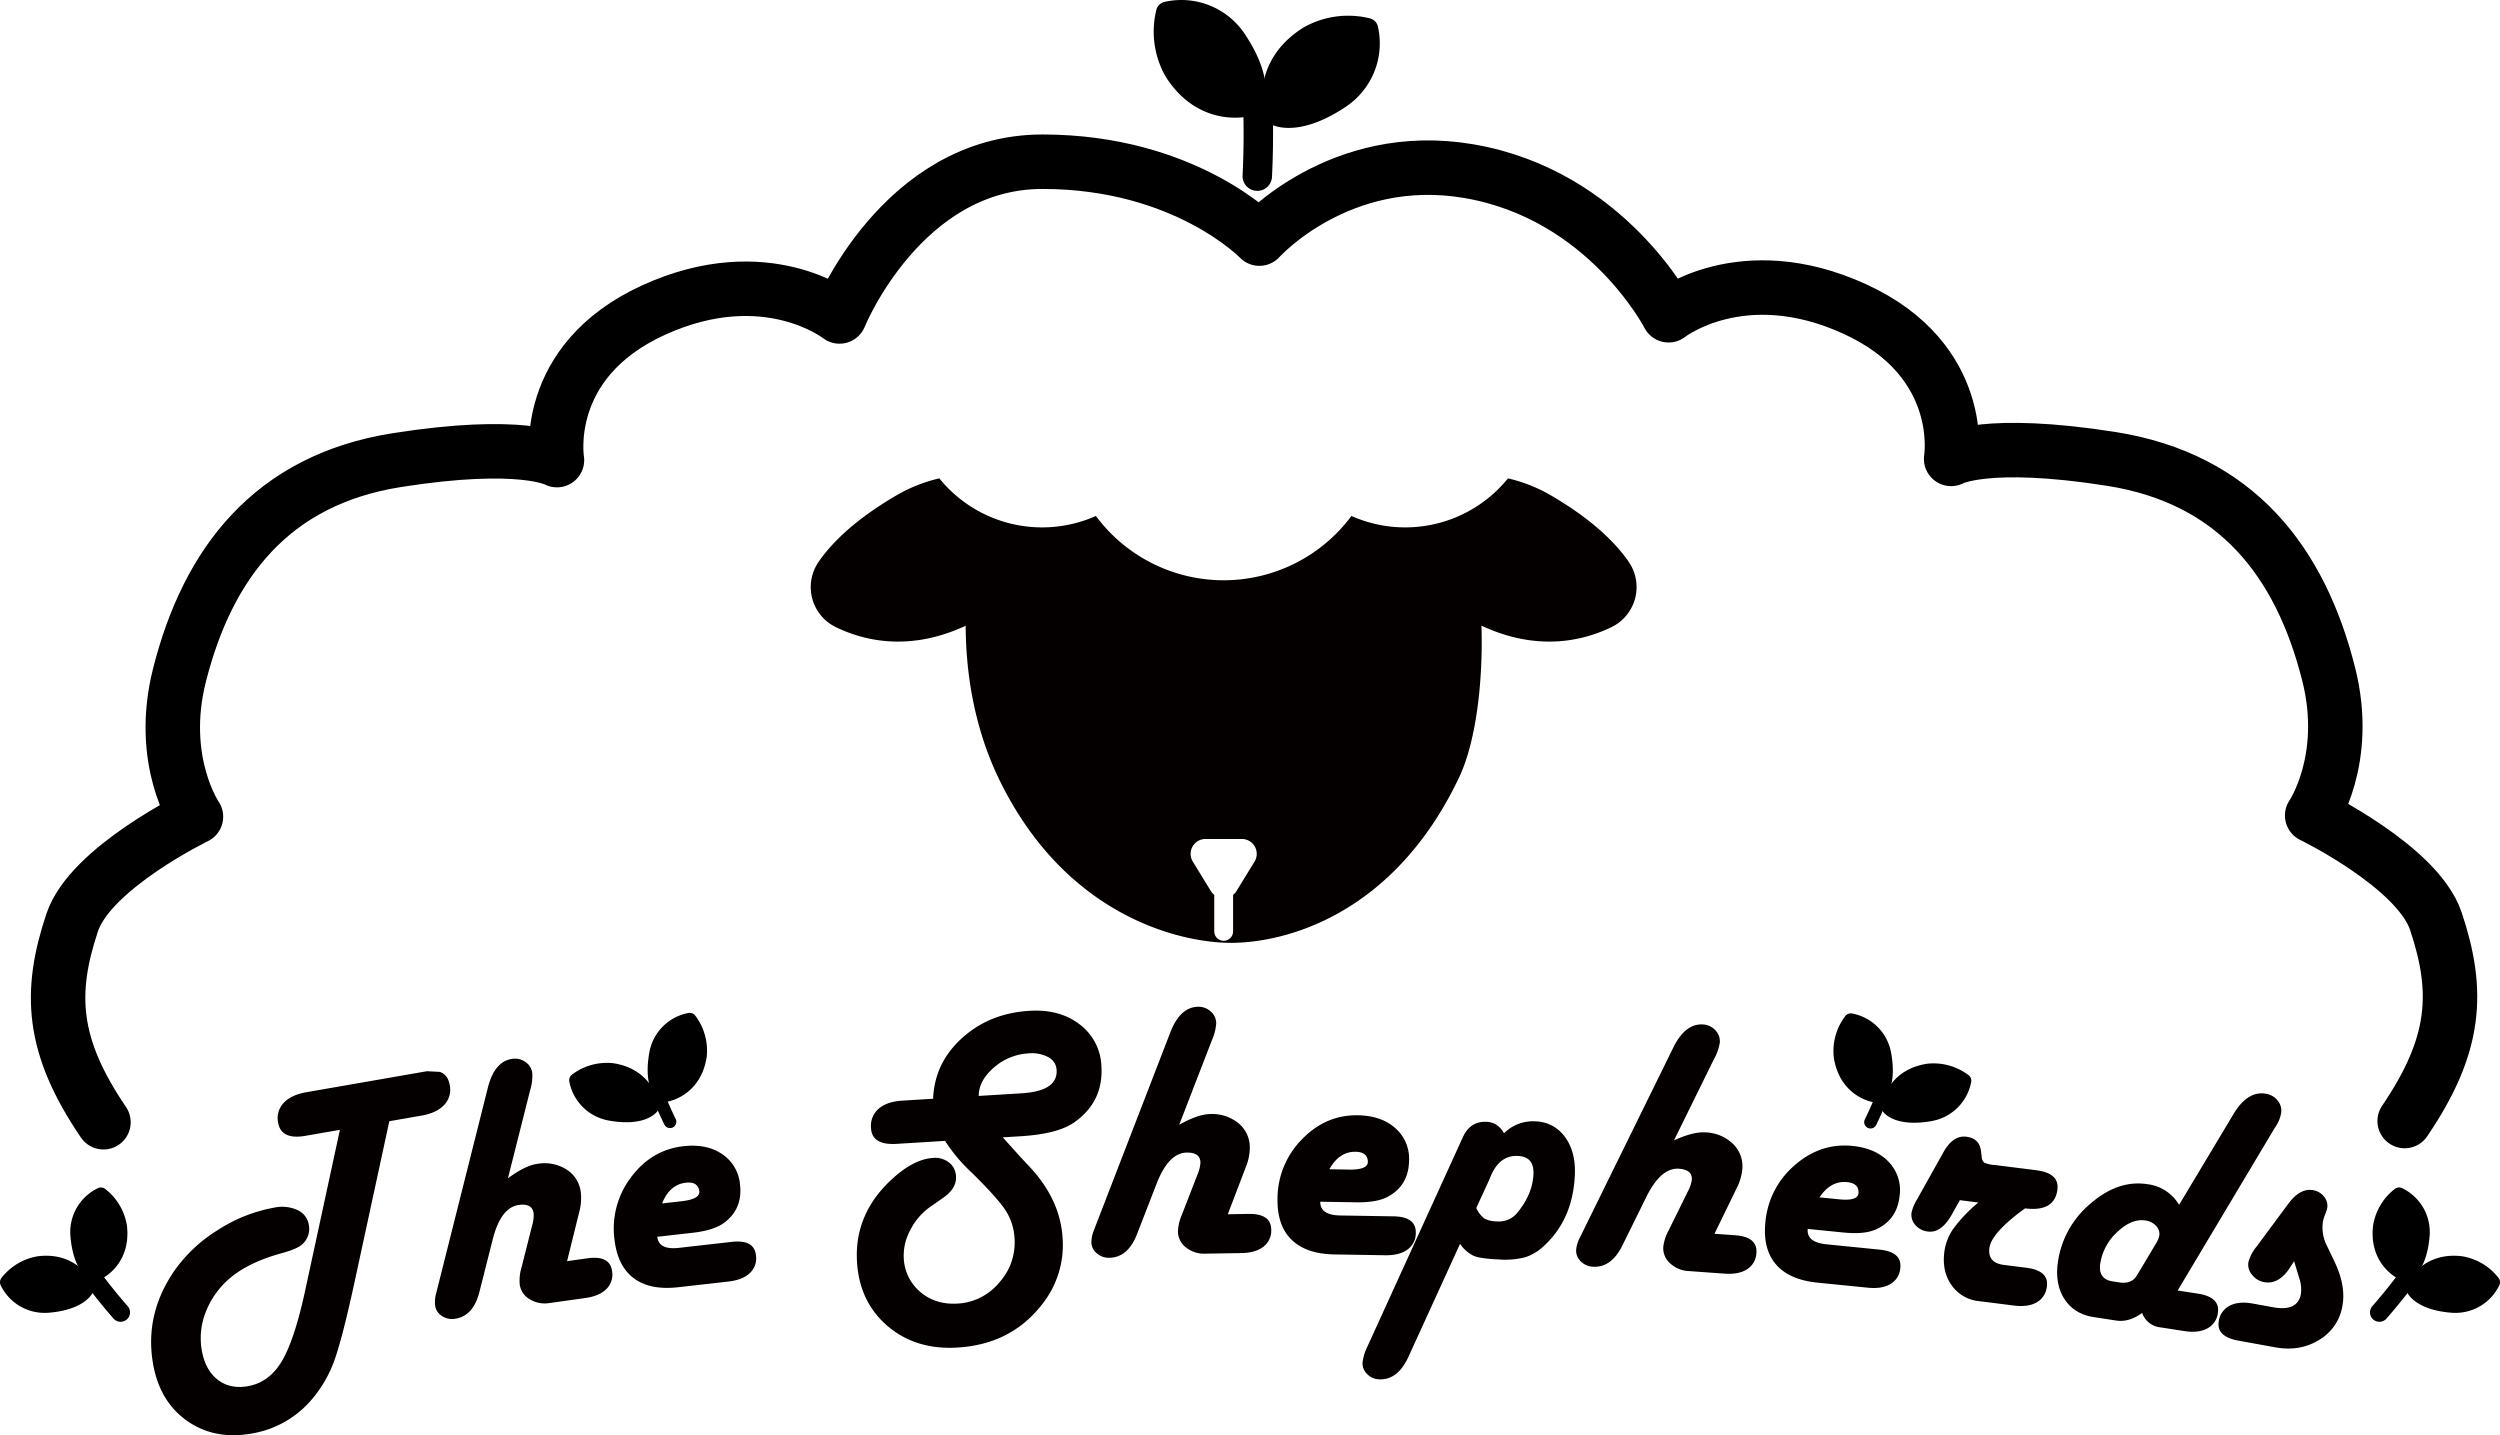<svg xmlns="http://www.w3.org/2000/svg" width="1009.801" height="579.709" viewBox="0 0 1009.801 579.709">
  <g id="组_140" data-name="组 140" transform="translate(-25.427 -303.906)">
    <g id="Group_72" data-name="Group 72" transform="translate(982.718 783.549)">
      <path id="Path_88" data-name="Path 88" d="M532.52,594.839a3.8,3.8,0,0,1-2.863-6.309c6.813-7.8,10.963-13.621,11-13.678a3.8,3.8,0,0,1,6.2,4.405c-.177.249-4.417,6.195-11.479,14.281A3.811,3.811,0,0,1,532.52,594.839Z" transform="translate(-528.716 -540.583)"/>
      <g id="Group_70" data-name="Group 70" transform="translate(1.049)">
        <path id="Path_89" data-name="Path 89" d="M541.249,589.783s5.632-2.206,6.813-15.249a16.866,16.866,0,0,0-9.446-16.959,20.555,20.555,0,0,0-7.688,12.965C529.241,585.6,541.249,589.783,541.249,589.783Z" transform="translate(-527.916 -554.722)"/>
        <path id="Path_90" data-name="Path 90" d="M542.6,593.989a2.924,2.924,0,0,1-.94-.16c-4.894-1.712-13.748-8.559-12.215-22.254a23.376,23.376,0,0,1,8.849-14.954,2.848,2.848,0,0,1,2.809-.31,19.689,19.689,0,0,1,11.154,19.835c-1.3,14.381-7.871,17.354-8.616,17.645A2.822,2.822,0,0,1,542.6,593.989ZM540.316,562.4a16.946,16.946,0,0,0-5.212,9.813c-1.118,10,4.548,14.249,7.167,15.656,1.263-1.238,3.591-4.516,4.291-12.238a13.827,13.827,0,0,0-6.237-13.231Z" transform="translate(-529.267 -556.075)"/>
      </g>
      <g id="Group_71" data-name="Group 71" transform="translate(14.599 27.578)">
        <path id="Path_91" data-name="Path 91" d="M537.893,582.556s2.206,5.632,15.249,6.813a16.867,16.867,0,0,0,16.957-9.444,20.556,20.556,0,0,0-12.963-7.692C542.079,570.55,537.893,582.556,537.893,582.556Z" transform="translate(-535.037 -569.223)"/>
        <path id="Path_92" data-name="Path 92" d="M556.262,593.655c-.658,0-1.332-.031-2.026-.093-14.382-1.3-17.356-7.871-17.647-8.615a2.849,2.849,0,0,1-.038-1.98c1.712-4.9,8.559-13.76,22.254-12.215a23.353,23.353,0,0,1,14.952,8.846,2.855,2.855,0,0,1,.31,2.813A19.672,19.672,0,0,1,556.262,593.655ZM542.529,583.6c1.246,1.265,4.531,3.578,12.225,4.274a13.794,13.794,0,0,0,13.229-6.246,16.952,16.952,0,0,0-9.811-5.212c-9.9-1.111-14.2,4.561-15.641,7.184Zm-3.285.3" transform="translate(-536.391 -570.574)"/>
      </g>
    </g>
    <g id="组_139" data-name="组 139" transform="translate(25.427 303.906)">
      <g id="组_138" data-name="组 138" transform="translate(61.044 406.655)">
        <path id="路径_144" data-name="路径 144" d="M153.735,551.585l-14.072,65.091q-5.133,23.658-8.453,32.425A50.425,50.425,0,0,1,121.5,665a40.342,40.342,0,0,1-23.481,12.753q-15.039,2.622-26.055-5.191T58.3,649.57q-3.486-20.029,8.647-37.636A59.767,59.767,0,0,1,84.5,595.511a62.223,62.223,0,0,1,22.665-9.012,15.149,15.149,0,0,1,9.455.959,7.931,7.931,0,0,1,4.6,5.992,8.363,8.363,0,0,1-2.477,7.7q-1.806,1.857-7.9,3.578Q96.819,608.495,89.1,615.2a33.913,33.913,0,0,0-9.488,13.4,28.582,28.582,0,0,0-1.636,15.487q1.389,7.98,6.4,11.882t12.211,2.646q8.554-1.486,13.676-10.018t9.44-28.445l14.073-65.091-13.9,2.421q-9.835,1.712-11.053-5.273a8.906,8.906,0,0,1,2.208-7.983q3.027-3.284,9.229-4.363l46.823-8.152,1.855-.323,5.187.27q3.278,1.121,4.011,5.324a8.9,8.9,0,0,1-2.208,7.985q-3.027,3.281-9.227,4.361Z" transform="translate(-57.521 -505.358)" fill="#040000"/>
        <path id="路径_145" data-name="路径 145" d="M147.283,577.037q6.953-5.136,11.825-5.816a16.737,16.737,0,0,1,11.819,2.256,12.5,12.5,0,0,1,5.773,9.164,21.032,21.032,0,0,1-.628,8.05l-4.9,19.823,8.238-1.153q9.03-1.261,9.919,5.117a8.152,8.152,0,0,1-2.237,7.251q-2.847,2.884-8.58,3.682l-14.4,2.014a11.685,11.685,0,0,1-8.069-1.539,8.145,8.145,0,0,1-4.011-5.976,18.451,18.451,0,0,1,.727-6.823l4.329-17.113a14.281,14.281,0,0,0,.565-4.829q-.571-4.083-6.016-3.321-7.307,1.021-10.579,14.189l-5.271,20.824q-2.485,9.917-9.938,10.96a7.319,7.319,0,0,1-5.274-1.164,5.892,5.892,0,0,1-2.709-4.222,13.323,13.323,0,0,1,.413-4.879l.517-2.045,20.423-81.236q2.7-10.459,9.8-11.45a7.23,7.23,0,0,1,5.326,1.267,6.341,6.341,0,0,1,2.781,4.468,20.234,20.234,0,0,1-.913,7.068Z" transform="translate(-3.157 -507.763)" fill="#040000"/>
        <path id="路径_146" data-name="路径 146" d="M173.316,584q.611,5.39,8.734,4.472l21.349-2.418q9.059-1.024,9.782,5.373a8.152,8.152,0,0,1-2.425,7.19q-2.922,2.808-8.673,3.458l-20.345,2.3q-11.358,1.287-17.921-3.65t-7.787-15.719a34.134,34.134,0,0,1,6.672-25q8.24-11.124,21.181-12.59,9.415-1.067,15.688,3.211a16.4,16.4,0,0,1,7.184,12.329q1.1,9.7-6.281,15.272-4.086,3.158-12.782,4.141Zm1.971-13.474,7.907-.894q7.692-.87,7.093-4.227-.645-3.783-5.39-3.249Q178.282,562.9,175.287,570.523Z" transform="translate(31.115 -491.09)" fill="#040000"/>
        <path id="路径_147" data-name="路径 147" d="M266.34,569.707l7.157,7.968,4.11,4.386q11.963,13.039,12.9,28.346a38.378,38.378,0,0,1-8.221,26.669q-12.488,16.206-34.222,17.539-16.825,1.033-28.219-8.669T207.462,620.07q-1.215-19.784,14.726-34.028,8.451-7.547,15.962-8.01a9.083,9.083,0,0,1,6.492,1.849,7.48,7.48,0,0,1,2.809,5.626q.291,4.765-5.126,8.576l-5.56,3.894a25.24,25.24,0,0,0-7.772,9.176,21.343,21.343,0,0,0-2.65,11.178,18.9,18.9,0,0,0,6.684,13.834q6.157,5.235,15.112,4.689A23.39,23.39,0,0,0,264.87,628.4a24.069,24.069,0,0,0,6.222-17.887,22.98,22.98,0,0,0-3.669-11.371q-3.281-5.016-13.769-15.319a66.867,66.867,0,0,1-10.636-12.683l-19.5,1.2q-9.966.61-10.385-6.248a9.162,9.162,0,0,1,3.03-7.905q3.332-2.924,9.689-3.313l12.348-.757q.565-14.388,11.618-24.453t27.3-11.061q12.2-.75,20.3,5.493a22.069,22.069,0,0,1,8.759,16.93q.873,14.226-10.863,22.557-6.668,4.759-21.758,5.683Zm-9.725-16.727,17.332-1.063q14.656-.9,14.134-9.421a6.188,6.188,0,0,0-3.323-5.159,14.084,14.084,0,0,0-8.1-1.533,23.014,23.014,0,0,0-13.893,5.708Q256.669,546.745,256.615,552.98Z" transform="translate(77.659 -516.967)" fill="#040000"/>
        <path id="路径_148" data-name="路径 148" d="M292.662,565.366q7.529-4.248,12.447-4.329a16.734,16.734,0,0,1,11.456,3.68,12.511,12.511,0,0,1,4.613,9.8,21.049,21.049,0,0,1-1.607,7.911l-7.281,19.08,8.32-.139q9.113-.151,9.219,6.286a8.152,8.152,0,0,1-3.106,6.925q-3.178,2.514-8.964,2.61l-14.538.24a11.681,11.681,0,0,1-7.819-2.511,8.15,8.15,0,0,1-3.256-6.423,18.549,18.549,0,0,1,1.554-6.682l6.385-16.457a14.294,14.294,0,0,0,1.153-4.723q-.069-4.123-5.566-4.032-7.378.122-12.234,12.793l-7.772,20.025q-3.678,9.541-11.2,9.665a7.333,7.333,0,0,1-5.1-1.8,5.894,5.894,0,0,1-2.172-4.523,13.3,13.3,0,0,1,1.006-4.791l.761-1.967,30.182-78.135q3.96-10.051,11.12-10.169a7.207,7.207,0,0,1,5.132,1.9,6.338,6.338,0,0,1,2.214,4.776,20.182,20.182,0,0,1-1.767,6.9Z" transform="translate(122.601 -517.702)" fill="#040000"/>
        <path id="路径_149" data-name="路径 149" d="M313.992,575.666q-.088,5.424,8.088,5.556l21.482.346q9.116.145,9.012,6.583a8.158,8.158,0,0,1-3.331,6.821q-3.258,2.408-9.046,2.315l-20.47-.331q-11.429-.183-17.307-5.921t-5.7-16.588a34.121,34.121,0,0,1,9.826-23.936q9.6-9.974,22.623-9.765,9.475.151,15.146,5.2a16.4,16.4,0,0,1,5.543,13.149q-.16,9.766-8.19,14.34-4.457,2.608-13.208,2.465Zm3.684-13.111,7.956.129q7.738.122,7.576-3.279-.154-3.835-4.928-3.915Q321.624,555.382,317.676,562.555Z" transform="translate(158.248 -496.919)" fill="#040000"/>
        <path id="路径_150" data-name="路径 150" d="M354.169,591.518l-20.833,45.6q-4.308,9.446-11.827,9.128a7.026,7.026,0,0,1-4.869-2.125,6.056,6.056,0,0,1-1.866-4.677,20.871,20.871,0,0,1,2.1-6.718l38.477-84.391q2.953-6.391,9.529-6.111,4.554.191,7.045,4.641a16.367,16.367,0,0,1,12.584-4.824,15.03,15.03,0,0,1,12.01,6.265q4.417,5.946,4.019,15.34-.756,17.783-12.287,28.516a20.114,20.114,0,0,1-7.66,4.744,32.859,32.859,0,0,1-10.756.919q-7.373-.311-10.111-1.442A14.259,14.259,0,0,1,354.169,591.518Zm6.553-14.494a10.92,10.92,0,0,0,3.258,4.264,10.767,10.767,0,0,0,5.128,1.16,9.493,9.493,0,0,0,8.187-3.492q6.18-7.484,6.528-15.652.3-7.01-6.353-7.293-7.3-.311-10.84,8.011c-.268.616-.481,1.138-.645,1.565Z" transform="translate(174.533 -495.759)" fill="#040000"/>
        <path id="路径_151" data-name="路径 151" d="M399.657,568.281q7.872-3.569,12.778-3.216a16.734,16.734,0,0,1,11.089,4.677,12.5,12.5,0,0,1,3.728,10.168,21.061,21.061,0,0,1-2.3,7.74l-8.936,18.361,8.3.6q9.093.653,8.632,7.074a8.16,8.16,0,0,1-3.7,6.625q-3.389,2.225-9.16,1.809l-14.505-1.042a11.682,11.682,0,0,1-7.567-3.19,8.152,8.152,0,0,1-2.676-6.684,18.483,18.483,0,0,1,2.138-6.52l7.81-15.831a14.294,14.294,0,0,0,1.564-4.6q.3-4.114-5.189-4.508-7.361-.528-13.313,11.664l-9.507,19.264q-4.508,9.175-12.01,8.639a7.341,7.341,0,0,1-4.917-2.239,5.908,5.908,0,0,1-1.765-4.7,13.381,13.381,0,0,1,1.425-4.685l.934-1.891,36.952-75.172q4.827-9.664,11.972-9.149a7.217,7.217,0,0,1,4.945,2.349,6.356,6.356,0,0,1,1.784,4.953,20.278,20.278,0,0,1-2.37,6.72Z" transform="translate(215.458 -514.324)" fill="#040000"/>
        <path id="路径_152" data-name="路径 152" d="M417.516,580.859q-.539,5.4,7.593,6.214l21.381,2.14q9.07.907,8.428,7.315a8.154,8.154,0,0,1-3.888,6.516q-3.449,2.129-9.206,1.55l-20.373-2.039q-11.375-1.138-16.75-7.348T400.407,578.2A34.137,34.137,0,0,1,412.2,555.17q10.405-9.136,23.361-7.84,9.43.944,14.659,6.45a16.39,16.39,0,0,1,4.422,13.566q-.973,9.718-9.36,13.6-4.656,2.226-13.368,1.352Zm4.768-12.755,7.916.793q7.7.77,7.825-2.634.165-3.835-4.584-4.312Q426.817,561.286,422.285,568.1Z" transform="translate(251.623 -491.122)" fill="#040000"/>
        <path id="路径_153" data-name="路径 153" d="M450.9,570.955l-3.2,5.723q-4.314,7.624-9.624,6.956a7.806,7.806,0,0,1-5.139-2.615,6.262,6.262,0,0,1-1.55-5.079,18.194,18.194,0,0,1,2.282-5.4L444.3,551.531q3.857-6.879,9.238-6.2,5.313.668,5.9,5.845l.293,2.3a3.117,3.117,0,0,0,1.021,2.317,12.377,12.377,0,0,0,4.181.962l16.8,2.111q9.4,1.181,8.573,7.787-1.144,9.116-13.062,7.618l-.879.618q-12.788,9.475-13.535,15.433t5.856,6.788l9.044,1.136q9.113,1.147,8.322,7.464a8.233,8.233,0,0,1-4.061,6.49q-3.5,2.04-9.244,1.316l-14.068-1.769a15.343,15.343,0,0,1-11.114-6.427q-3.937-5.527-2.942-13.421a21.246,21.246,0,0,1,3.667-9.455,60.447,60.447,0,0,1,10.075-10.547Z" transform="translate(279.684 -492.836)" fill="#040000"/>
        <path id="路径_154" data-name="路径 154" d="M510.956,615.726l8.15,1.255q9.082,1.4,8.1,7.766a8.122,8.122,0,0,1-4.264,6.3q-3.592,1.935-9.24,1.063l-9.653-1.489a8.78,8.78,0,0,1-7.445-5.832q-5.284,3.872-10.5,3.064l-9.08-1.4q-7.938-1.224-11.854-7.391t-2.528-15.177a37.644,37.644,0,0,1,13.229-23.359q11.1-9.561,22.825-7.753a17.2,17.2,0,0,1,12.841,8.346l21.975-36.651q5.618-9.384,12.911-8.257a7.543,7.543,0,0,1,4.917,2.769,6.382,6.382,0,0,1,1.4,5.158,14.289,14.289,0,0,1-1.845,4.839l-1.155,1.8Zm-26.224-3.679,2.716.419q4.933.762,7.114-2.929l7.4-12.4a10.926,10.926,0,0,0,1.575-3.565,4.617,4.617,0,0,0-1.261-3.926,6.988,6.988,0,0,0-4.308-2.2q-5.578-.859-11.363,4.618a21.748,21.748,0,0,0-6.9,12.7Q478.725,611.124,484.732,612.047Z" transform="translate(307.597 -501.116)" fill="#040000"/>
        <path id="路径_155" data-name="路径 155" d="M527.084,585.385l-1.946,3.028q-4.411,6.48-10.176,5.432a7.851,7.851,0,0,1-4.864-2.979,6.167,6.167,0,0,1-1.468-5.082,16.288,16.288,0,0,1,3.266-6.244l12.957-17.5q4.742-6.271,9.936-5.328a6.938,6.938,0,0,1,4.439,2.68,5.73,5.73,0,0,1,1.212,4.67,18.709,18.709,0,0,1-.93,2.7,15.866,15.866,0,0,0-.787,2.726,16.106,16.106,0,0,0,1.678,9.788l3.036,6.36q4.631,9.738,3.171,17.781a19.646,19.646,0,0,1-9.411,13.769q-7.783,4.8-17.748,2.99l-14.878-2.7q-9.039-1.641-7.9-7.905a8.22,8.22,0,0,1,4.439-6.216q3.646-1.874,9.271-.854l8.257,1.5q9.895,1.8,11.2-5.392a14.128,14.128,0,0,0-.727-6.53Z" transform="translate(338.505 -482.625)" fill="#040000"/>
      </g>
      <g id="Group_72-2" data-name="Group 72" transform="translate(466.003)">
        <path id="Path_88-2" data-name="Path 88" d="M298.934,362.1a5.948,5.948,0,0,1-9.632-4.955c.784-16.17.221-27.333.215-27.441a5.947,5.947,0,0,1,11.879-.622c.025.477.6,11.878-.211,28.641A5.949,5.949,0,0,1,298.934,362.1Z" transform="translate(-253.403 -286.284)"/>
        <g id="Group_70-2" data-name="Group 70">
          <path id="Path_89-2" data-name="Path 89" d="M308.178,343.812s4.763-8.169-6.446-25.3a26.37,26.37,0,0,0-28.033-11.62,32.121,32.121,0,0,0,3.157,23.35C289.4,350.332,308.178,343.812,308.178,343.812Z" transform="translate(-268.31 -301.79)"/>
          <path id="Path_90-2" data-name="Path 90" d="M313.06,349.426a4.5,4.5,0,0,1-1.307.717c-7.66,2.65-25.157,2.849-36.567-15.422a36.544,36.544,0,0,1-3.665-26.914,4.456,4.456,0,0,1,3.142-3.106,30.775,30.775,0,0,1,32.917,13.486c12.356,18.891,7.194,28.908,6.562,29.988A4.375,4.375,0,0,1,313.06,349.426Zm-33.454-36.5a26.488,26.488,0,0,0,3.135,17.084c8.333,13.343,19.4,13.05,23.976,12.234.346-2.743.019-9.02-6.615-19.163a21.622,21.622,0,0,0-20.483-10.165Z" transform="translate(-270.425 -303.906)"/>
        </g>
        <g id="Group_71-2" data-name="Group 71" transform="translate(43.794 6.347)">
          <path id="Path_91-2" data-name="Path 91" d="M296.83,344.993s8.169,4.761,25.3-6.448a26.361,26.361,0,0,0,11.618-28.029,32.13,32.13,0,0,0-23.35,3.154C290.31,326.216,296.83,344.993,296.83,344.993Z" transform="translate(-291.311 -305.13)"/>
          <path id="Path_92-2" data-name="Path 92" d="M329.28,342.543c-.806.639-1.661,1.253-2.574,1.851-18.889,12.36-28.91,7.2-29.988,6.568a4.453,4.453,0,0,1-1.967-2.391c-2.653-7.662-2.863-25.17,15.42-36.565a36.526,36.526,0,0,1,26.911-3.667,4.456,4.456,0,0,1,3.11,3.146A30.749,30.749,0,0,1,329.28,342.543ZM302.7,343.551c2.754.34,9.023-.011,19.129-6.625a21.558,21.558,0,0,0,10.153-20.493,26.508,26.508,0,0,0-17.082,3.133c-13.21,8.244-12.972,19.365-12.2,23.983Zm-3.734,3.559" transform="translate(-293.45 -307.243)"/>
        </g>
      </g>
      <g id="Group_75" data-name="Group 75" transform="translate(0 479.647)">
        <path id="Path_93" data-name="Path 93" d="M58.162,594.82a3.807,3.807,0,0,1-2.866-1.3c-7.064-8.086-11.3-14.032-11.479-14.281a3.8,3.8,0,0,1,6.2-4.405c.042.057,4.213,5.9,11.005,13.678a3.8,3.8,0,0,1-2.853,6.309Z" transform="translate(-9.45 -540.571)"/>
        <g id="Group_73" data-name="Group 73" transform="translate(28.373)">
          <path id="Path_94" data-name="Path 94" d="M48.751,589.781s-5.632-2.206-6.813-15.249a16.869,16.869,0,0,1,9.444-16.959,20.557,20.557,0,0,1,7.69,12.964C60.757,585.594,48.751,589.781,48.751,589.781Z" transform="translate(-38.99 -554.728)"/>
          <path id="Path_95" data-name="Path 95" d="M50.105,593.983a2.822,2.822,0,0,1-1.04-.19c-.744-.291-7.312-3.264-8.614-17.645A19.692,19.692,0,0,1,51.6,556.313a2.855,2.855,0,0,1,2.813.31,23.378,23.378,0,0,1,8.847,14.954c1.533,13.7-7.321,20.542-12.217,22.254A2.869,2.869,0,0,1,50.105,593.983Zm2.282-31.6a13.833,13.833,0,0,0-6.256,13.235c.7,7.692,3.011,10.975,4.278,12.223,2.621-1.444,8.287-5.758,7.18-15.641A16.754,16.754,0,0,0,52.388,562.388Z" transform="translate(-40.344 -556.077)"/>
        </g>
        <g id="Group_74" data-name="Group 74" transform="translate(0 27.57)">
          <path id="Path_96" data-name="Path 96" d="M59.135,582.553s-2.206,5.632-15.249,6.813a16.872,16.872,0,0,1-16.959-9.444,20.566,20.566,0,0,1,12.965-7.69C54.948,570.548,59.135,582.553,59.135,582.553Z" transform="translate(-24.075 -569.22)"/>
          <path id="Path_97" data-name="Path 97" d="M43.474,593.654a19.671,19.671,0,0,1-17.811-11.243,2.855,2.855,0,0,1,.31-2.813,23.383,23.383,0,0,1,14.954-8.847c13.708-1.548,20.542,7.321,22.254,12.215a2.849,2.849,0,0,1-.038,1.98c-.291.744-3.262,7.312-17.646,8.615C44.805,593.623,44.132,593.654,43.474,593.654ZM31.745,581.623a13.8,13.8,0,0,0,13.237,6.254c7.692-.7,10.975-3.009,12.223-4.274-1.446-2.623-5.759-8.293-15.643-7.184A16.794,16.794,0,0,0,31.745,581.623Z" transform="translate(-25.427 -570.572)"/>
        </g>
      </g>
      <g id="Group_72-3" data-name="Group 72" transform="translate(740.568 409.317)">
        <path id="Path_88-3" data-name="Path 88" d="M424.519,551.11a2.552,2.552,0,0,1-2.954-3.589c3.055-6.243,4.73-10.739,4.746-10.783a2.553,2.553,0,1,1,4.789,1.773c-.07.192-1.782,4.786-4.949,11.256A2.552,2.552,0,0,1,424.519,551.11Z" transform="translate(-408.887 -504.697)"/>
        <g id="Group_70-3" data-name="Group 70">
          <path id="Path_89-3" data-name="Path 89" d="M431.349,551.02s4.866-3.595,2.619-16.495A16.866,16.866,0,0,0,420.441,520.6a20.552,20.552,0,0,0-4.057,14.517C418.666,550.1,431.349,551.02,431.349,551.02Z" transform="translate(-413.423 -517.749)"/>
          <path id="Path_90-3" data-name="Path 90" d="M433.441,555.129a2.91,2.91,0,0,1-.949.089c-5.172-.383-15.5-4.694-17.577-18.317a23.382,23.382,0,0,1,4.66-16.74,2.852,2.852,0,0,1,2.632-1.029,19.69,19.69,0,0,1,15.924,16.257c2.475,14.226-3.093,18.8-3.738,19.278A2.826,2.826,0,0,1,433.441,555.129Zm-10.412-29.914a16.949,16.949,0,0,0-2.482,10.828c1.518,9.948,8.093,12.578,10.986,13.257.9-1.524,2.3-5.293.966-12.932a13.832,13.832,0,0,0-9.461-11.157Z" transform="translate(-414.776 -519.102)"/>
        </g>
        <g id="Group_71-3" data-name="Group 71" transform="translate(19.558 20.199)">
          <path id="Path_91-3" data-name="Path 91" d="M426.56,546.293s3.593,4.866,16.495,2.619a16.862,16.862,0,0,0,13.921-13.526,20.56,20.56,0,0,0-14.515-4.059C427.483,533.612,426.56,546.293,426.56,546.293Z" transform="translate(-423.703 -528.37)"/>
          <path id="Path_92-3" data-name="Path 92" d="M446.877,552.639c-.635.171-1.293.316-1.98.436-14.227,2.478-18.806-3.091-19.279-3.734a2.852,2.852,0,0,1-.552-1.9c.38-5.174,4.69-15.511,18.317-17.577a23.362,23.362,0,0,1,16.736,4.658,2.858,2.858,0,0,1,1.031,2.636A19.669,19.669,0,0,1,446.877,552.639ZM431,546.5c1.531.9,5.3,2.277,12.915.951a13.786,13.786,0,0,0,11.152-9.469,16.96,16.96,0,0,0-10.827-2.484c-9.847,1.5-12.523,8.091-13.238,11Zm-3.093,1.145" transform="translate(-425.058 -529.721)"/>
        </g>
      </g>
      <g id="Group_72-4" data-name="Group 72" transform="translate(229.908 409.116)">
        <path id="Path_88-4" data-name="Path 88" d="M168.92,549.661c-3.167-6.473-4.879-11.064-4.949-11.256a2.553,2.553,0,0,1,4.789-1.773c.015.044,1.689,4.54,4.746,10.781a2.554,2.554,0,1,1-4.586,2.248Z" transform="translate(-130.503 -504.592)"/>
        <g id="Group_70-4" data-name="Group 70" transform="translate(31.694)">
          <path id="Path_89-4" data-name="Path 89" d="M182.638,535.012a20.554,20.554,0,0,0-4.057-14.517,16.87,16.87,0,0,0-13.528,13.923c-2.246,12.9,2.619,16.495,2.619,16.495S180.355,549.99,182.638,535.012Z" transform="translate(-161.612 -517.644)"/>
          <path id="Path_90-4" data-name="Path 90" d="M167.33,554.561c-.645-.475-6.212-5.052-3.738-19.279a19.688,19.688,0,0,1,15.924-16.255,2.85,2.85,0,0,1,2.632,1.029,23.378,23.378,0,0,1,4.66,16.738c-2.077,13.623-12.407,17.937-17.577,18.317a2.839,2.839,0,0,1-1.9-.55Zm11.355-29.455a13.83,13.83,0,0,0-9.461,11.156c-1.33,7.639.067,11.409.964,12.932,2.895-.679,9.47-3.308,10.988-13.255a16.954,16.954,0,0,0-2.482-10.831Z" transform="translate(-162.963 -518.996)"/>
        </g>
        <g id="Group_71-4" data-name="Group 71" transform="translate(0 20.197)">
          <path id="Path_91-4" data-name="Path 91" d="M162.313,531.222a20.55,20.55,0,0,0-14.515,4.059A16.862,16.862,0,0,0,161.719,548.8c12.9,2.248,16.495-2.617,16.495-2.617S177.292,533.506,162.313,531.222Z" transform="translate(-144.948 -528.263)"/>
          <path id="Path_92-4" data-name="Path 92" d="M146.331,537.051a2.846,2.846,0,0,1,1.031-2.636,23.364,23.364,0,0,1,16.736-4.66c13.626,2.068,17.935,12.405,18.317,17.577a2.849,2.849,0,0,1-.552,1.9c-.474.643-5.052,6.212-19.279,3.736-.687-.12-1.345-.266-1.98-.437A19.67,19.67,0,0,1,146.331,537.051Zm30.144,9.343c-.715-2.908-3.391-9.5-13.238-11a16.947,16.947,0,0,0-10.827,2.484,13.792,13.792,0,0,0,11.152,9.469c7.61,1.326,11.384-.055,12.915-.953Zm3.095,1.145" transform="translate(-146.3 -529.614)"/>
        </g>
      </g>
      <path id="路径_156" data-name="路径 156" d="M56.086,726.228C35.112,695.4,34,673.825,43.464,645.532,50.84,623.48,93.443,602.81,93.443,602.81s-15.432-22.452-6.657-57.155c11.412-45.14,37.09-78.875,87.813-86.877s64.67,0,64.67,0-6.724-39.706,38.989-60.585c45.572-20.814,75.136,2.566,75.136,2.566s25.181-62.512,81.977-62.512c57.783,0,87.613,31.066,87.613,31.066s32.339-36.16,84.557-27.262c55.818,9.51,80.732,58.219,80.732,58.219s29.564-23.378,75.136-2.564C809.12,418.585,802.4,458.29,802.4,458.29s13.948-8,64.67,0,76.4,41.737,87.813,86.875c8.774,34.7-6.657,57.155-6.657,57.155s42.6,20.67,49.977,42.724c9.463,28.292,8.352,49.867-12.62,80.693" transform="translate(-14.296 -272.929)" fill="none" stroke="#000" stroke-linecap="round" stroke-linejoin="round" stroke-width="22"/>
      <path id="路径_157" data-name="路径 157" d="M257.2,379.913" transform="translate(183.644 -235.343)" fill="none" stroke="#000" stroke-linecap="round" stroke-linejoin="round" stroke-width="15"/>
      <path id="路径_158" data-name="路径 158" d="M527.956,439.164c-5.179-7.494-14.385-16.761-30.732-26.4a62.361,62.361,0,0,0-18-7.266,53.418,53.418,0,0,1-63.242,15.184,64.254,64.254,0,0,1-103.214,0,53.417,53.417,0,0,1-63.248-15.192,62.39,62.39,0,0,0-17.988,7.273c-16.348,9.644-25.552,18.91-30.732,26.4a17.973,17.973,0,0,0,6.8,26.361c11.57,5.655,29.963,10.03,52.568-.5.1,22.688,4.717,43.615,13.151,61.268,26.909,56.318,73.85,66.82,93.995,66.82,21.461,0,65.553-10.827,92.159-66.82,6.777-14.264,9.746-38.426,9.031-61.3,22.636,10.572,41.056,6.193,52.64.533A17.974,17.974,0,0,0,527.956,439.164ZM376.844,560.3,369.5,572.271a5.893,5.893,0,0,1-1.316,1.472v14.732a3.8,3.8,0,0,1-7.608,0V573.743a5.863,5.863,0,0,1-1.318-1.472L351.917,560.3a6.008,6.008,0,0,1,5.122-9.147h14.682A6.008,6.008,0,0,1,376.844,560.3Z" transform="translate(129.886 -212.275)" fill="#040000"/>
    </g>
  </g>
</svg>
